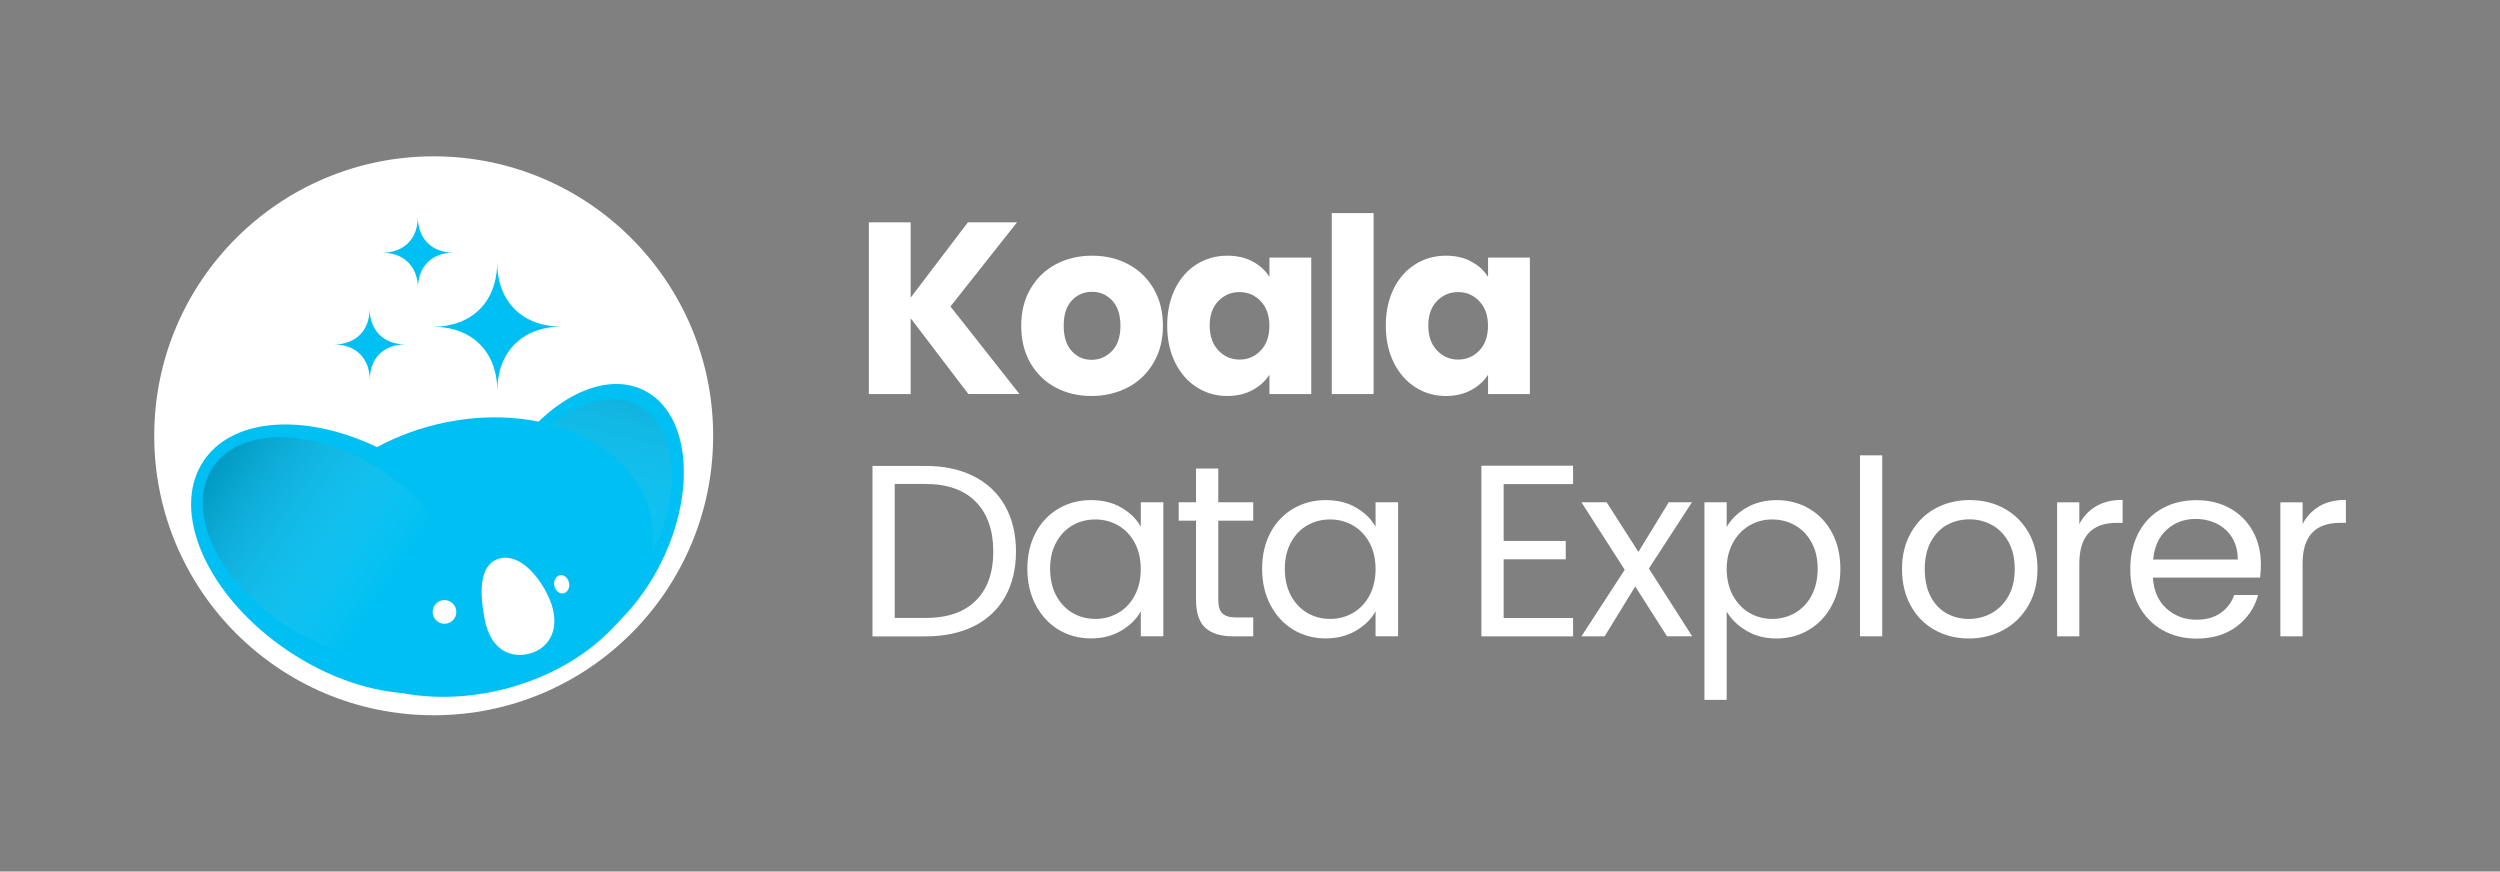 <?xml version="1.0" encoding="UTF-8"?>
<svg id="Layer_1" data-name="Layer 1" xmlns="http://www.w3.org/2000/svg" xmlns:xlink="http://www.w3.org/1999/xlink" viewBox="0 0 439.6 153.25">
  <rect x="0" y="0" width="439.6" height="153.25" fill="#808080" stroke="none"/>
  <defs>
    <style>
      .cls-1 {
        fill: url(#linear-gradient);
      }

      .cls-1, .cls-2, .cls-3, .cls-4 {
        stroke-width: 0px;
      }

      .cls-2 {
        fill: url(#linear-gradient-2);
      }

      .cls-3 {
        fill: #fff;
      }

      .cls-4 {
        fill: #00c0f3;
      }
    </style>
    <linearGradient id="linear-gradient" x1="2176.22" y1="-927.22" x2="2197.86" y2="-871.13" gradientTransform="translate(-555.77 -2179.89) rotate(96.04)" gradientUnits="userSpaceOnUse">
      <stop offset="0" stop-color="#003e55" stop-opacity=".3"/>
      <stop offset=".73" stop-color="#fff" stop-opacity="0"/>
    </linearGradient>
    <linearGradient id="linear-gradient-2" x1="2131.12" y1="-864.68" x2="2182.07" y2="-864.68" gradientTransform="translate(-799.58 -2062.87) rotate(90.17)" xlink:href="#linear-gradient"/>
  </defs>
  <g>
    <circle class="cls-3" cx="76.26" cy="76.63" r="49.14"/>
    <g>
      <path class="cls-4" d="M87.42,46.1c.01,6.93,4.43,11.34,11.36,11.33-6.93.01-11.34,4.43-11.33,11.36-.01-6.93-4.43-11.34-11.36-11.33,6.93-.01,11.34-4.43,11.33-11.36Z"/>
      <path class="cls-4" d="M73.47,38.13c0,3.85,2.46,6.3,6.31,6.29-3.85,0-6.3,2.46-6.29,6.31,0-3.85-2.46-6.3-6.31-6.29,3.85,0,6.3-2.46,6.29-6.31Z"/>
      <path class="cls-4" d="M65,54.26c0,3.85,2.46,6.3,6.31,6.29-3.85,0-6.3,2.46-6.29,6.31,0-3.85-2.46-6.3-6.31-6.29,3.85,0,6.3-2.46,6.29-6.31Z"/>
    </g>
    <ellipse class="cls-4" cx="101.74" cy="91.72" rx="25.79" ry="16.2" transform="translate(-25.74 141.84) rotate(-63.5)"/>
    <ellipse class="cls-1" cx="101.62" cy="91.42" rx="22.77" ry="14.32" transform="translate(-26.78 138.29) rotate(-62.03)"/>
    <ellipse class="cls-4" cx="61.53" cy="98.28" rx="19.48" ry="30.97" transform="translate(-54.37 94.66) rotate(-56.16)"/>
    <ellipse class="cls-4" cx="82.48" cy="97.96" rx="32.74" ry="24.02" transform="translate(-20.46 21.78) rotate(-13.4)"/>
    <g>
      <path class="cls-3" d="M96.15,104.31c2.79,5.45.8,9.14-2.23,10.35s-7.53.6-8.74-5.97c-.88-4.77-.8-9.14,2.23-10.35,3.03-1.21,6.52,1.65,8.74,5.97Z"/>
      <circle class="cls-3" cx="78.16" cy="107.6" r="2.08"/>
      <ellipse class="cls-3" cx="98.77" cy="102.74" rx="1.32" ry="1.62" transform="translate(-18.02 21.06) rotate(-11.16)"/>
    </g>
    <ellipse class="cls-2" cx="58.61" cy="96.32" rx="16.02" ry="25.47" transform="translate(-54.03 91.36) rotate(-56.16)"/>
  </g>
  <g>
    <g>
      <path class="cls-3" d="M170.28,69.29l-10.15-13.33v13.33h-7.35v-30.19h7.35v13.24l10.06-13.24h8.64l-11.7,14.79,12.13,15.39h-8.99Z"/>
      <path class="cls-3" d="M185.61,68.13c-1.88-1-3.35-2.44-4.43-4.3-1.07-1.86-1.61-4.04-1.61-6.54s.54-4.64,1.63-6.51c1.09-1.88,2.58-3.32,4.47-4.32,1.89-1,4.01-1.5,6.36-1.5s4.47.5,6.36,1.5c1.89,1,3.38,2.44,4.47,4.32,1.09,1.88,1.63,4.05,1.63,6.51s-.55,4.64-1.66,6.51c-1.1,1.88-2.61,3.32-4.51,4.32-1.91,1-4.04,1.51-6.39,1.51s-4.47-.5-6.34-1.51ZM195.54,61.72c.99-1.03,1.48-2.51,1.48-4.43s-.48-3.4-1.44-4.43c-.96-1.03-2.14-1.55-3.55-1.55s-2.62.51-3.57,1.53-1.42,2.5-1.42,4.45.47,3.4,1.4,4.43c.93,1.03,2.1,1.55,3.5,1.55s2.6-.52,3.59-1.55Z"/>
      <path class="cls-3" d="M206.63,50.76c.93-1.86,2.2-3.3,3.81-4.3,1.61-1,3.4-1.5,5.38-1.5,1.69,0,3.17.34,4.45,1.03,1.28.69,2.26,1.59,2.95,2.71v-3.4h7.35v23.99h-7.35v-3.4c-.72,1.12-1.71,2.02-2.99,2.71-1.28.69-2.76,1.03-4.45,1.03-1.95,0-3.73-.51-5.33-1.53-1.61-1.02-2.87-2.46-3.81-4.34-.93-1.88-1.4-4.05-1.4-6.51s.47-4.63,1.4-6.49ZM221.68,52.95c-1.02-1.06-2.26-1.59-3.72-1.59s-2.7.52-3.72,1.57c-1.02,1.05-1.53,2.49-1.53,4.32s.51,3.29,1.53,4.37c1.02,1.07,2.26,1.61,3.72,1.61s2.7-.53,3.72-1.59,1.53-2.51,1.53-4.34-.51-3.28-1.53-4.34Z"/>
      <path class="cls-3" d="M241.53,37.47v31.82h-7.35v-31.82h7.35Z"/>
      <path class="cls-3" d="M245.07,50.76c.93-1.86,2.2-3.3,3.81-4.3,1.61-1,3.4-1.5,5.38-1.5,1.69,0,3.17.34,4.45,1.03,1.28.69,2.26,1.59,2.95,2.71v-3.4h7.35v23.99h-7.35v-3.4c-.72,1.12-1.71,2.02-2.99,2.71-1.28.69-2.76,1.03-4.45,1.03-1.95,0-3.73-.51-5.33-1.53-1.61-1.02-2.87-2.46-3.81-4.34-.93-1.88-1.4-4.05-1.4-6.51s.47-4.63,1.4-6.49ZM260.12,52.95c-1.02-1.06-2.26-1.59-3.72-1.59s-2.7.52-3.72,1.57c-1.02,1.05-1.53,2.49-1.53,4.32s.51,3.29,1.53,4.37c1.02,1.07,2.26,1.61,3.72,1.61s2.7-.53,3.72-1.59,1.53-2.51,1.53-4.34-.51-3.28-1.53-4.34Z"/>
    </g>
    <g>
      <path class="cls-3" d="M171.24,83.75c2.39,1.22,4.23,2.96,5.5,5.22,1.27,2.26,1.91,4.93,1.91,8s-.64,5.73-1.91,7.98c-1.28,2.25-3.11,3.97-5.5,5.16-2.39,1.19-5.22,1.79-8.49,1.79h-9.33v-29.97h9.33c3.27,0,6.1.61,8.49,1.83ZM171.61,105.59c2.04-2.05,3.05-4.92,3.05-8.62s-1.03-6.64-3.07-8.73c-2.05-2.09-5-3.14-8.84-3.14h-5.42v23.56h5.42c3.87,0,6.82-1.02,8.86-3.07Z"/>
      <path class="cls-3" d="M182.1,93.68c.97-1.82,2.31-3.23,4.02-4.24,1.71-1,3.6-1.5,5.7-1.5s3.86.44,5.38,1.33c1.52.89,2.65,2.01,3.4,3.35v-4.3h3.96v23.56h-3.96v-4.39c-.77,1.38-1.93,2.52-3.46,3.42-1.53.9-3.32,1.35-5.35,1.35s-3.98-.52-5.68-1.55c-1.69-1.03-3.02-2.48-4-4.34-.98-1.86-1.46-3.98-1.46-6.36s.49-4.52,1.46-6.34ZM199.52,95.42c-.72-1.32-1.68-2.33-2.9-3.03-1.22-.7-2.56-1.05-4.02-1.05s-2.8.34-4,1.03c-1.2.69-2.17,1.69-2.88,3.01-.72,1.32-1.07,2.87-1.07,4.64s.36,3.38,1.07,4.71c.72,1.33,1.68,2.35,2.88,3.05,1.2.7,2.54,1.05,4,1.05s2.8-.35,4.02-1.05c1.22-.7,2.19-1.72,2.9-3.05.72-1.33,1.07-2.89,1.07-4.67s-.36-3.33-1.07-4.64Z"/>
      <path class="cls-3" d="M214.22,91.55v13.89c0,1.15.24,1.96.73,2.43.49.47,1.33.71,2.54.71h2.88v3.31h-3.53c-2.18,0-3.81-.5-4.9-1.5-1.09-1-1.63-2.65-1.63-4.95v-13.89h-3.05v-3.23h3.05v-5.93h3.91v5.93h6.15v3.23h-6.15Z"/>
      <path class="cls-3" d="M223.38,93.68c.97-1.82,2.31-3.23,4.02-4.24,1.71-1,3.6-1.5,5.7-1.5s3.86.44,5.38,1.33,2.65,2.01,3.4,3.35v-4.3h3.96v23.56h-3.96v-4.39c-.77,1.38-1.93,2.52-3.46,3.42s-3.32,1.35-5.35,1.35-3.98-.52-5.68-1.55-3.02-2.48-4-4.34-1.46-3.98-1.46-6.36.49-4.52,1.46-6.34ZM240.8,95.42c-.72-1.32-1.68-2.33-2.9-3.03-1.22-.7-2.56-1.05-4.02-1.05s-2.79.34-4,1.03c-1.2.69-2.17,1.69-2.88,3.01-.72,1.32-1.08,2.87-1.08,4.64s.36,3.38,1.08,4.71c.72,1.33,1.68,2.35,2.88,3.05s2.54,1.05,4,1.05,2.8-.35,4.02-1.05c1.22-.7,2.19-1.72,2.9-3.05s1.08-2.89,1.08-4.67-.36-3.33-1.08-4.64Z"/>
      <path class="cls-3" d="M264.4,85.1v10.02h10.92v3.23h-10.92v10.32h12.21v3.23h-16.12v-30.01h16.12v3.23h-12.21Z"/>
      <path class="cls-3" d="M293.13,111.89l-5.59-8.77-5.38,8.77h-4.08l7.61-11.7-7.61-11.87h4.43l5.59,8.73,5.33-8.73h4.08l-7.57,11.65,7.61,11.91h-4.43Z"/>
      <path class="cls-3" d="M307.08,89.29c1.53-.9,3.32-1.35,5.35-1.35s3.99.5,5.7,1.5c1.71,1,3.05,2.42,4.02,4.24.97,1.82,1.46,3.93,1.46,6.34s-.49,4.5-1.46,6.36-2.32,3.31-4.02,4.34-3.61,1.55-5.7,1.55-3.78-.45-5.31-1.35-2.7-2.03-3.5-3.38v15.52h-3.91v-34.74h3.91v4.34c.77-1.35,1.93-2.47,3.46-3.38ZM318.54,95.38c-.72-1.32-1.68-2.32-2.9-3.01-1.22-.69-2.56-1.03-4.02-1.03s-2.76.35-3.98,1.05c-1.22.7-2.19,1.72-2.92,3.05-.73,1.33-1.1,2.87-1.1,4.62s.37,3.33,1.1,4.67c.73,1.33,1.71,2.35,2.92,3.05,1.22.7,2.54,1.05,3.98,1.05s2.8-.35,4.02-1.05,2.19-1.72,2.9-3.05,1.08-2.9,1.08-4.71-.36-3.33-1.08-4.64Z"/>
      <path class="cls-3" d="M330.97,80.07v31.82h-3.91v-31.82h3.91Z"/>
      <path class="cls-3" d="M340.19,110.77c-1.79-1-3.2-2.43-4.21-4.28-1.02-1.85-1.53-3.99-1.53-6.43s.52-4.54,1.57-6.39c1.05-1.85,2.47-3.27,4.28-4.26,1.81-.99,3.83-1.48,6.06-1.48s4.26.49,6.06,1.48c1.81.99,3.23,2.4,4.28,4.24,1.05,1.83,1.57,3.97,1.57,6.41s-.54,4.58-1.61,6.43c-1.08,1.85-2.53,3.28-4.36,4.28-1.83,1-3.87,1.5-6.11,1.5s-4.21-.5-6-1.5ZM350.14,107.85c1.23-.66,2.23-1.65,2.99-2.97s1.14-2.92,1.14-4.82-.37-3.5-1.12-4.82c-.75-1.32-1.72-2.3-2.92-2.95-1.2-.64-2.51-.97-3.91-.97s-2.75.32-3.93.97c-1.19.65-2.14,1.63-2.86,2.95-.72,1.32-1.08,2.92-1.08,4.82s.35,3.54,1.05,4.86c.7,1.32,1.64,2.3,2.82,2.95,1.18.64,2.47.97,3.87.97s2.72-.33,3.96-.99Z"/>
      <path class="cls-3" d="M368.57,89.02c1.27-.75,2.83-1.12,4.67-1.12v4.04h-1.03c-4.39,0-6.58,2.38-6.58,7.14v12.81h-3.91v-23.56h3.91v3.83c.69-1.35,1.67-2.39,2.95-3.14Z"/>
      <path class="cls-3" d="M397.4,101.57h-18.83c.14,2.32.94,4.14,2.39,5.44,1.45,1.3,3.2,1.96,5.27,1.96,1.69,0,3.1-.39,4.24-1.18,1.13-.79,1.93-1.84,2.39-3.16h4.21c-.63,2.27-1.89,4.11-3.78,5.53-1.89,1.42-4.24,2.13-7.05,2.13-2.24,0-4.24-.5-6-1.5-1.76-1-3.15-2.43-4.15-4.28-1-1.85-1.5-3.99-1.5-6.43s.49-4.57,1.46-6.41c.97-1.83,2.34-3.25,4.11-4.24,1.76-.99,3.79-1.48,6.08-1.48s4.21.49,5.93,1.46c1.72.97,3.05,2.32,3.98,4.02.93,1.71,1.4,3.63,1.4,5.78,0,.75-.04,1.53-.13,2.37ZM392.5,94.54c-.66-1.08-1.56-1.89-2.69-2.45-1.13-.56-2.39-.84-3.76-.84-1.98,0-3.66.63-5.05,1.89s-2.19,3.01-2.39,5.25h14.88c0-1.49-.33-2.77-.99-3.85Z"/>
      <path class="cls-3" d="M407.83,89.02c1.27-.75,2.83-1.12,4.67-1.12v4.04h-1.03c-4.39,0-6.58,2.38-6.58,7.14v12.81h-3.91v-23.56h3.91v3.83c.69-1.35,1.67-2.39,2.95-3.14Z"/>
    </g>
  </g>
</svg>